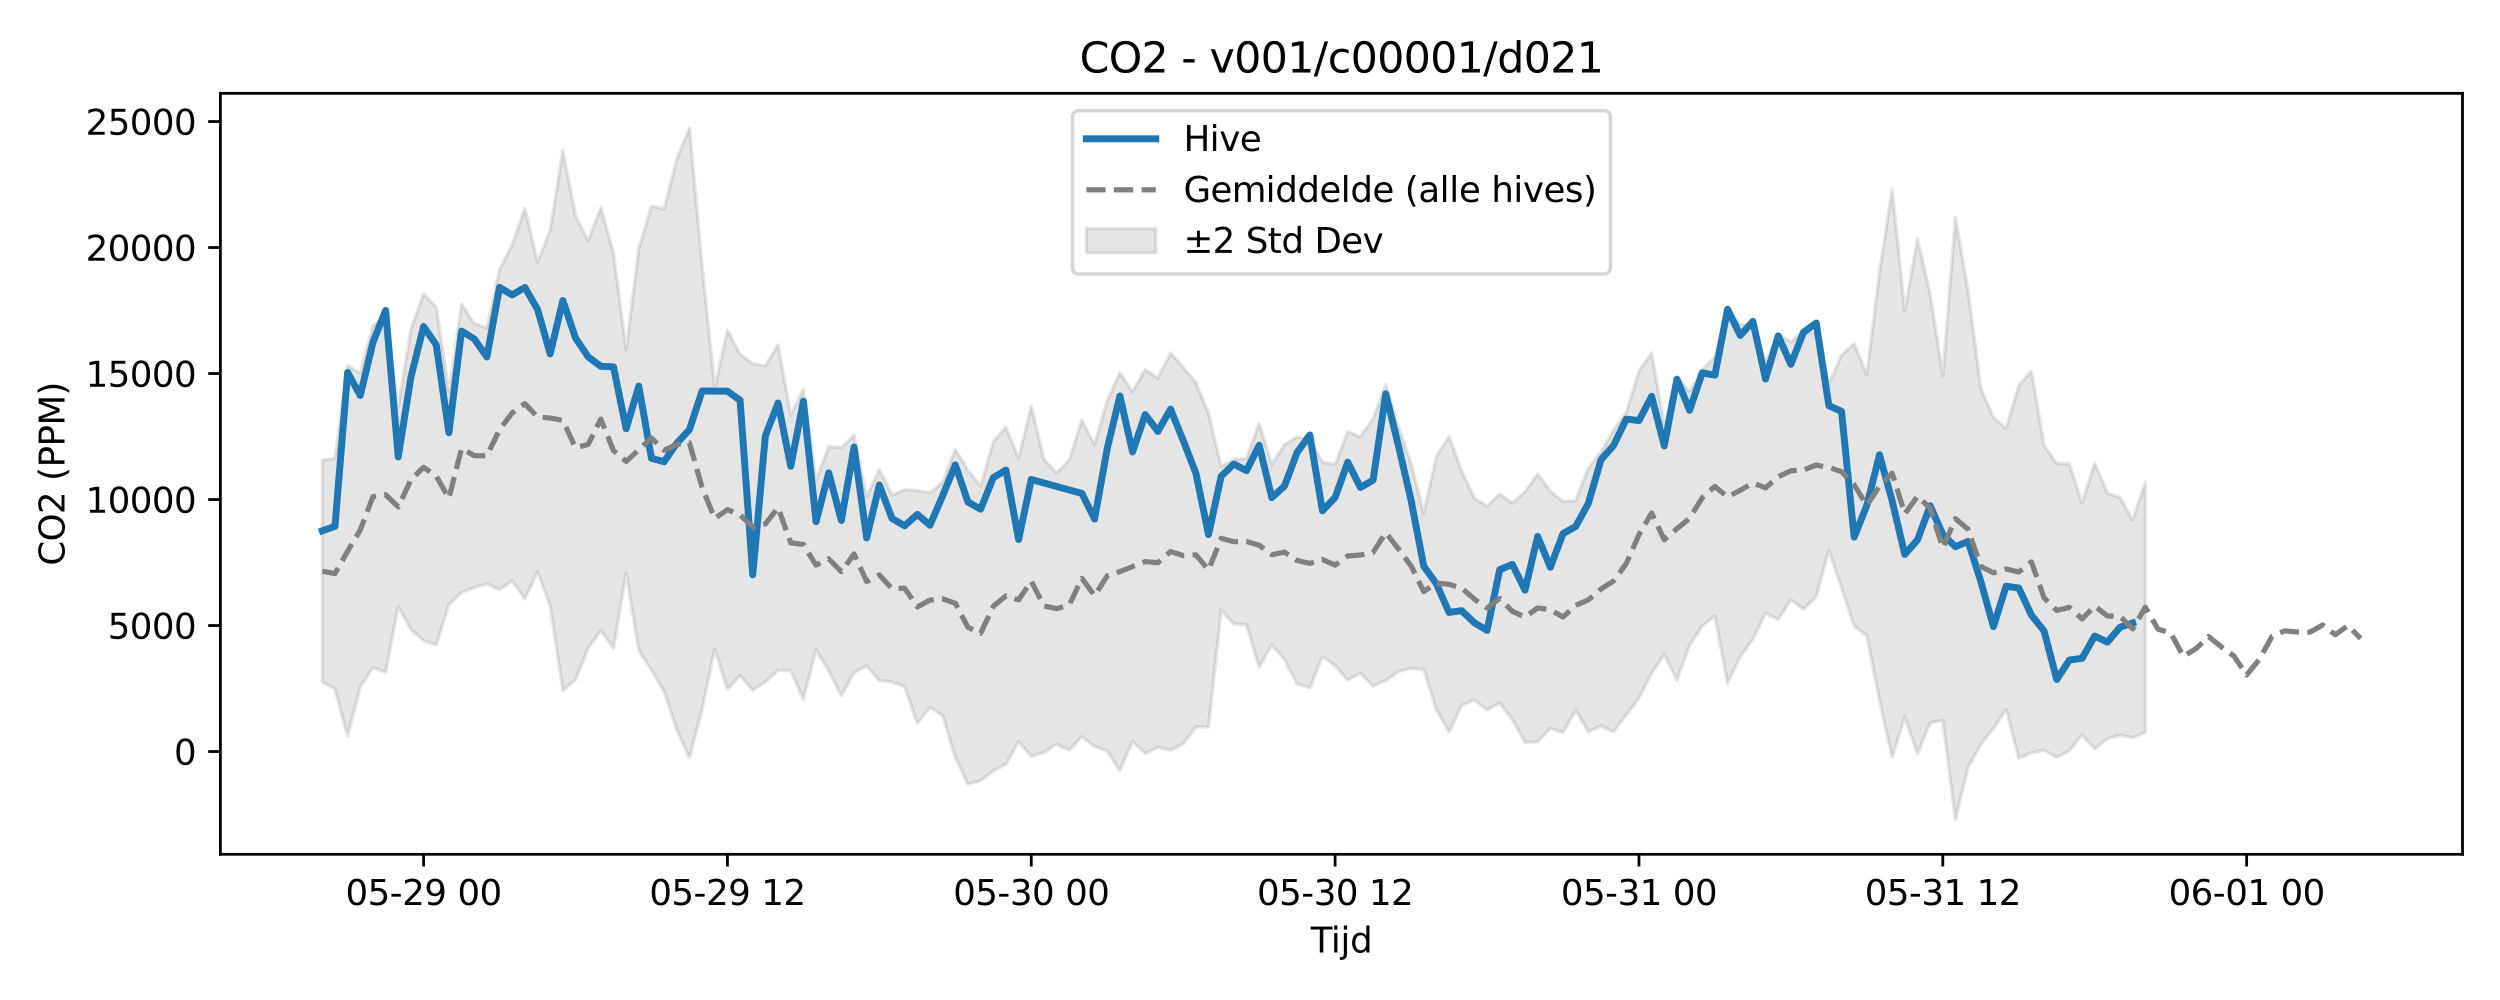 <?xml version="1.0" encoding="utf-8" standalone="no"?>
<!DOCTYPE svg PUBLIC "-//W3C//DTD SVG 1.1//EN"
  "http://www.w3.org/Graphics/SVG/1.1/DTD/svg11.dtd">
<svg xmlns:xlink="http://www.w3.org/1999/xlink" width="720pt" height="288pt" viewBox="0 0 720 288" xmlns="http://www.w3.org/2000/svg" version="1.1">
 <defs>
  <style type="text/css">*{stroke-linejoin: round; stroke-linecap: butt}</style>
 </defs>
 <g id="figure_1">
  <g id="patch_1">
   <path d="M 0 288 
L 720 288 
L 720 0 
L 0 0 
z
" style="fill: #ffffff"/>
  </g>
  <g id="axes_1">
   <g id="patch_2">
    <path d="M 63.47 246.04 
L 709.2 246.04 
L 709.2 26.88 
L 63.47 26.88 
z
" style="fill: #ffffff"/>
   </g>
   <g id="FillBetweenPolyCollection_1">
    <defs>
     <path id="m24034b7bc8" d="M 92.821 -155.435 
L 92.821 -91.575 
L 96.467 -89.564 
L 100.114 -75.95 
L 103.76 -90.168 
L 107.406 -95.728 
L 111.052 -94.416 
L 114.698 -113.359 
L 118.344 -106.636 
L 121.99 -103.533 
L 125.637 -102.256 
L 129.283 -113.844 
L 132.929 -117.391 
L 136.575 -118.718 
L 140.221 -119.848 
L 143.867 -118.187 
L 147.513 -120.691 
L 151.159 -115.537 
L 154.806 -123.287 
L 158.452 -113.608 
L 162.098 -89.174 
L 165.744 -92.185 
L 169.39 -101.336 
L 173.036 -106.379 
L 176.682 -101.303 
L 180.329 -122.898 
L 183.975 -100.626 
L 187.621 -95.045 
L 191.267 -88.849 
L 194.913 -77.862 
L 198.559 -69.738 
L 202.205 -83.769 
L 205.851 -101.11 
L 209.498 -89.539 
L 213.144 -93.422 
L 216.79 -89.243 
L 220.436 -91.521 
L 224.082 -94.946 
L 227.728 -94.919 
L 231.374 -86.577 
L 235.021 -100.914 
L 238.667 -94.774 
L 242.313 -87.603 
L 245.959 -94.303 
L 249.605 -96.189 
L 253.251 -91.961 
L 256.897 -91.606 
L 260.543 -90.229 
L 264.19 -79.669 
L 267.836 -84.264 
L 271.482 -82.013 
L 275.128 -69.94 
L 278.774 -62.147 
L 282.42 -63.18 
L 286.066 -65.991 
L 289.712 -67.884 
L 293.359 -74.423 
L 297.005 -70.209 
L 300.651 -71.299 
L 304.297 -73.666 
L 307.943 -71.939 
L 311.589 -75.849 
L 315.235 -72.978 
L 318.882 -71.719 
L 322.528 -66.117 
L 326.174 -74.509 
L 329.82 -70.983 
L 333.466 -72.814 
L 337.112 -71.915 
L 340.758 -73.749 
L 344.404 -78.647 
L 348.051 -78.667 
L 351.697 -112.316 
L 355.343 -108.289 
L 358.989 -108.134 
L 362.635 -95.883 
L 366.281 -102.279 
L 369.927 -98.028 
L 373.574 -91.052 
L 377.22 -89.93 
L 380.866 -98.853 
L 384.512 -96.294 
L 388.158 -92.12 
L 391.804 -94.12 
L 395.45 -90.412 
L 399.096 -92.013 
L 402.743 -94.619 
L 406.389 -95.512 
L 410.035 -95.17 
L 413.681 -83.578 
L 417.327 -77.168 
L 420.973 -84.88 
L 424.619 -86.394 
L 428.266 -83.531 
L 431.912 -85.546 
L 435.558 -80.766 
L 439.204 -74.215 
L 442.85 -74.339 
L 446.496 -78.259 
L 450.142 -77.035 
L 453.788 -83.526 
L 457.435 -77.276 
L 461.081 -78.925 
L 464.727 -77.234 
L 468.373 -82.184 
L 472.019 -86.903 
L 475.665 -94.116 
L 479.311 -99.571 
L 482.958 -92.133 
L 486.604 -102.191 
L 490.25 -107.764 
L 493.896 -110.626 
L 497.542 -91.32 
L 501.188 -98.926 
L 504.834 -103.855 
L 508.48 -111.446 
L 512.127 -109.622 
L 515.773 -115.322 
L 519.419 -112.532 
L 523.065 -116.172 
L 526.711 -129.521 
L 530.357 -118.69 
L 534.003 -107.665 
L 537.649 -104.853 
L 541.296 -86.364 
L 544.942 -69.947 
L 548.588 -81.445 
L 552.234 -70.92 
L 555.88 -79.882 
L 559.526 -80.523 
L 563.172 -51.922 
L 566.819 -67.087 
L 570.465 -73.547 
L 574.111 -78.305 
L 577.757 -83.675 
L 581.403 -69.583 
L 585.049 -71.233 
L 588.695 -71.924 
L 592.341 -69.883 
L 595.988 -71.792 
L 599.634 -76.402 
L 603.28 -72.298 
L 606.926 -75.235 
L 610.572 -76.297 
L 614.218 -75.541 
L 617.864 -77.108 
L 617.864 -149.138 
L 617.864 -149.138 
L 614.218 -138.207 
L 610.572 -144.672 
L 606.926 -145.99 
L 603.28 -154.591 
L 599.634 -143.092 
L 595.988 -154.375 
L 592.341 -154.516 
L 588.695 -159.724 
L 585.049 -181.125 
L 581.403 -176.927 
L 577.757 -164.576 
L 574.111 -167.764 
L 570.465 -176.216 
L 566.819 -204.02 
L 563.172 -225.335 
L 559.526 -179.846 
L 555.88 -203.378 
L 552.234 -219.252 
L 548.588 -198.537 
L 544.942 -233.5 
L 541.296 -209.588 
L 537.649 -180.083 
L 534.003 -189.07 
L 530.357 -185.693 
L 526.711 -177.223 
L 523.065 -191.956 
L 519.419 -192.764 
L 515.773 -189.533 
L 512.127 -191.757 
L 508.48 -183.577 
L 504.834 -193.919 
L 501.188 -194.669 
L 497.542 -198.41 
L 493.896 -185.195 
L 490.25 -181.536 
L 486.604 -175.26 
L 482.958 -179.351 
L 479.311 -165.53 
L 475.665 -186.376 
L 472.019 -181.131 
L 468.373 -169.264 
L 464.727 -164.107 
L 461.081 -157.834 
L 457.435 -153.215 
L 453.788 -143.794 
L 450.142 -143.569 
L 446.496 -146.543 
L 442.85 -151.473 
L 439.204 -146.365 
L 435.558 -143.132 
L 431.912 -145.759 
L 428.266 -142.23 
L 424.619 -144.545 
L 420.973 -152.349 
L 417.327 -162.259 
L 413.681 -156.591 
L 410.035 -140.132 
L 406.389 -154.504 
L 402.743 -165.197 
L 399.096 -177.221 
L 395.45 -167.421 
L 391.804 -162.201 
L 388.158 -163.678 
L 384.512 -154.182 
L 380.866 -154.869 
L 377.22 -161.574 
L 373.574 -162.115 
L 369.927 -159.915 
L 366.281 -154.234 
L 362.635 -166.105 
L 358.989 -155.929 
L 355.343 -155.676 
L 351.697 -153.632 
L 348.051 -169.03 
L 344.404 -177.783 
L 340.758 -182.22 
L 337.112 -186.397 
L 333.466 -179.043 
L 329.82 -181.575 
L 326.174 -175.22 
L 322.528 -180.637 
L 318.882 -172.599 
L 315.235 -159.899 
L 311.589 -167.055 
L 307.943 -155.556 
L 304.297 -151.77 
L 300.651 -155.695 
L 297.005 -171.048 
L 293.359 -156.054 
L 289.712 -164.911 
L 286.066 -160.766 
L 282.42 -148.037 
L 278.774 -152.534 
L 275.128 -158.551 
L 271.482 -149.066 
L 267.836 -146.076 
L 264.19 -146.75 
L 260.543 -147 
L 256.897 -145.335 
L 253.251 -152.89 
L 249.605 -144.892 
L 245.959 -162.613 
L 242.313 -159.123 
L 238.667 -159.345 
L 235.021 -149.577 
L 231.374 -175.808 
L 227.728 -168.427 
L 224.082 -188.671 
L 220.436 -182.655 
L 216.79 -183.226 
L 213.144 -185.99 
L 209.498 -192.901 
L 205.851 -176.187 
L 202.205 -211.465 
L 198.559 -251.158 
L 194.913 -242.187 
L 191.267 -227.793 
L 187.621 -228.662 
L 183.975 -216.271 
L 180.329 -187.289 
L 176.682 -215.176 
L 173.036 -228.203 
L 169.39 -218.679 
L 165.744 -225.895 
L 162.098 -244.641 
L 158.452 -221.637 
L 154.806 -212.49 
L 151.159 -227.956 
L 147.513 -217.522 
L 143.867 -210.35 
L 140.221 -193.574 
L 136.575 -194.822 
L 132.929 -200.386 
L 129.283 -175.096 
L 125.637 -199.557 
L 121.99 -203.302 
L 118.344 -193.087 
L 114.698 -170.695 
L 111.052 -196.621 
L 107.406 -194.18 
L 103.76 -180.574 
L 100.114 -182.587 
L 96.467 -156.03 
L 92.821 -155.435 
z
" style="stroke: #808080; stroke-opacity: 0.2"/>
    </defs>
    <g clip-path="url(#p2554508dee)">
     <use xlink:href="#m24034b7bc8" x="0" y="288" style="fill: #808080; fill-opacity: 0.2; stroke: #808080; stroke-opacity: 0.2"/>
    </g>
   </g>
   <g id="matplotlib.axis_1">
    <g id="xtick_1">
     <g id="line2d_1">
      <defs>
       <path id="m4700da584c" d="M 0 0 
L 0 3.5 
" style="stroke: #000000; stroke-width: 0.8"/>
      </defs>
      <g>
       <use xlink:href="#m4700da584c" x="121.99" y="246.04" style="stroke: #000000; stroke-width: 0.8"/>
      </g>
     </g>
     <g id="text_1">
      <!-- 05-29 00 -->
      <g transform="translate(99.51 260.638) scale(0.1 -0.1)">
       <defs>
        <path id="DejaVuSans-30" d="M 2034 4250 
Q 1547 4250 1301 3770 
Q 1056 3291 1056 2328 
Q 1056 1369 1301 889 
Q 1547 409 2034 409 
Q 2525 409 2770 889 
Q 3016 1369 3016 2328 
Q 3016 3291 2770 3770 
Q 2525 4250 2034 4250 
z
M 2034 4750 
Q 2819 4750 3233 4129 
Q 3647 3509 3647 2328 
Q 3647 1150 3233 529 
Q 2819 -91 2034 -91 
Q 1250 -91 836 529 
Q 422 1150 422 2328 
Q 422 3509 836 4129 
Q 1250 4750 2034 4750 
z
" transform="scale(0.016)"/>
        <path id="DejaVuSans-35" d="M 691 4666 
L 3169 4666 
L 3169 4134 
L 1269 4134 
L 1269 2991 
Q 1406 3038 1543 3061 
Q 1681 3084 1819 3084 
Q 2600 3084 3056 2656 
Q 3513 2228 3513 1497 
Q 3513 744 3044 326 
Q 2575 -91 1722 -91 
Q 1428 -91 1123 -41 
Q 819 9 494 109 
L 494 744 
Q 775 591 1075 516 
Q 1375 441 1709 441 
Q 2250 441 2565 725 
Q 2881 1009 2881 1497 
Q 2881 1984 2565 2268 
Q 2250 2553 1709 2553 
Q 1456 2553 1204 2497 
Q 953 2441 691 2322 
L 691 4666 
z
" transform="scale(0.016)"/>
        <path id="DejaVuSans-2d" d="M 313 2009 
L 1997 2009 
L 1997 1497 
L 313 1497 
L 313 2009 
z
" transform="scale(0.016)"/>
        <path id="DejaVuSans-32" d="M 1228 531 
L 3431 531 
L 3431 0 
L 469 0 
L 469 531 
Q 828 903 1448 1529 
Q 2069 2156 2228 2338 
Q 2531 2678 2651 2914 
Q 2772 3150 2772 3378 
Q 2772 3750 2511 3984 
Q 2250 4219 1831 4219 
Q 1534 4219 1204 4116 
Q 875 4013 500 3803 
L 500 4441 
Q 881 4594 1212 4672 
Q 1544 4750 1819 4750 
Q 2544 4750 2975 4387 
Q 3406 4025 3406 3419 
Q 3406 3131 3298 2873 
Q 3191 2616 2906 2266 
Q 2828 2175 2409 1742 
Q 1991 1309 1228 531 
z
" transform="scale(0.016)"/>
        <path id="DejaVuSans-39" d="M 703 97 
L 703 672 
Q 941 559 1184 500 
Q 1428 441 1663 441 
Q 2288 441 2617 861 
Q 2947 1281 2994 2138 
Q 2813 1869 2534 1725 
Q 2256 1581 1919 1581 
Q 1219 1581 811 2004 
Q 403 2428 403 3163 
Q 403 3881 828 4315 
Q 1253 4750 1959 4750 
Q 2769 4750 3195 4129 
Q 3622 3509 3622 2328 
Q 3622 1225 3098 567 
Q 2575 -91 1691 -91 
Q 1453 -91 1209 -44 
Q 966 3 703 97 
z
M 1959 2075 
Q 2384 2075 2632 2365 
Q 2881 2656 2881 3163 
Q 2881 3666 2632 3958 
Q 2384 4250 1959 4250 
Q 1534 4250 1286 3958 
Q 1038 3666 1038 3163 
Q 1038 2656 1286 2365 
Q 1534 2075 1959 2075 
z
" transform="scale(0.016)"/>
        <path id="DejaVuSans-20" transform="scale(0.016)"/>
       </defs>
       <use xlink:href="#DejaVuSans-30"/>
       <use xlink:href="#DejaVuSans-35" transform="translate(63.623 0)"/>
       <use xlink:href="#DejaVuSans-2d" transform="translate(127.246 0)"/>
       <use xlink:href="#DejaVuSans-32" transform="translate(163.33 0)"/>
       <use xlink:href="#DejaVuSans-39" transform="translate(226.953 0)"/>
       <use xlink:href="#DejaVuSans-20" transform="translate(290.576 0)"/>
       <use xlink:href="#DejaVuSans-30" transform="translate(322.363 0)"/>
       <use xlink:href="#DejaVuSans-30" transform="translate(385.986 0)"/>
      </g>
     </g>
    </g>
    <g id="xtick_2">
     <g id="line2d_2">
      <g>
       <use xlink:href="#m4700da584c" x="209.498" y="246.04" style="stroke: #000000; stroke-width: 0.8"/>
      </g>
     </g>
     <g id="text_2">
      <!-- 05-29 12 -->
      <g transform="translate(187.017 260.638) scale(0.1 -0.1)">
       <defs>
        <path id="DejaVuSans-31" d="M 794 531 
L 1825 531 
L 1825 4091 
L 703 3866 
L 703 4441 
L 1819 4666 
L 2450 4666 
L 2450 531 
L 3481 531 
L 3481 0 
L 794 0 
L 794 531 
z
" transform="scale(0.016)"/>
       </defs>
       <use xlink:href="#DejaVuSans-30"/>
       <use xlink:href="#DejaVuSans-35" transform="translate(63.623 0)"/>
       <use xlink:href="#DejaVuSans-2d" transform="translate(127.246 0)"/>
       <use xlink:href="#DejaVuSans-32" transform="translate(163.33 0)"/>
       <use xlink:href="#DejaVuSans-39" transform="translate(226.953 0)"/>
       <use xlink:href="#DejaVuSans-20" transform="translate(290.576 0)"/>
       <use xlink:href="#DejaVuSans-31" transform="translate(322.363 0)"/>
       <use xlink:href="#DejaVuSans-32" transform="translate(385.986 0)"/>
      </g>
     </g>
    </g>
    <g id="xtick_3">
     <g id="line2d_3">
      <g>
       <use xlink:href="#m4700da584c" x="297.005" y="246.04" style="stroke: #000000; stroke-width: 0.8"/>
      </g>
     </g>
     <g id="text_3">
      <!-- 05-30 00 -->
      <g transform="translate(274.524 260.638) scale(0.1 -0.1)">
       <defs>
        <path id="DejaVuSans-33" d="M 2597 2516 
Q 3050 2419 3304 2112 
Q 3559 1806 3559 1356 
Q 3559 666 3084 287 
Q 2609 -91 1734 -91 
Q 1441 -91 1130 -33 
Q 819 25 488 141 
L 488 750 
Q 750 597 1062 519 
Q 1375 441 1716 441 
Q 2309 441 2620 675 
Q 2931 909 2931 1356 
Q 2931 1769 2642 2001 
Q 2353 2234 1838 2234 
L 1294 2234 
L 1294 2753 
L 1863 2753 
Q 2328 2753 2575 2939 
Q 2822 3125 2822 3475 
Q 2822 3834 2567 4026 
Q 2313 4219 1838 4219 
Q 1578 4219 1281 4162 
Q 984 4106 628 3988 
L 628 4550 
Q 988 4650 1302 4700 
Q 1616 4750 1894 4750 
Q 2613 4750 3031 4423 
Q 3450 4097 3450 3541 
Q 3450 3153 3228 2886 
Q 3006 2619 2597 2516 
z
" transform="scale(0.016)"/>
       </defs>
       <use xlink:href="#DejaVuSans-30"/>
       <use xlink:href="#DejaVuSans-35" transform="translate(63.623 0)"/>
       <use xlink:href="#DejaVuSans-2d" transform="translate(127.246 0)"/>
       <use xlink:href="#DejaVuSans-33" transform="translate(163.33 0)"/>
       <use xlink:href="#DejaVuSans-30" transform="translate(226.953 0)"/>
       <use xlink:href="#DejaVuSans-20" transform="translate(290.576 0)"/>
       <use xlink:href="#DejaVuSans-30" transform="translate(322.363 0)"/>
       <use xlink:href="#DejaVuSans-30" transform="translate(385.986 0)"/>
      </g>
     </g>
    </g>
    <g id="xtick_4">
     <g id="line2d_4">
      <g>
       <use xlink:href="#m4700da584c" x="384.512" y="246.04" style="stroke: #000000; stroke-width: 0.8"/>
      </g>
     </g>
     <g id="text_4">
      <!-- 05-30 12 -->
      <g transform="translate(362.031 260.638) scale(0.1 -0.1)">
       <use xlink:href="#DejaVuSans-30"/>
       <use xlink:href="#DejaVuSans-35" transform="translate(63.623 0)"/>
       <use xlink:href="#DejaVuSans-2d" transform="translate(127.246 0)"/>
       <use xlink:href="#DejaVuSans-33" transform="translate(163.33 0)"/>
       <use xlink:href="#DejaVuSans-30" transform="translate(226.953 0)"/>
       <use xlink:href="#DejaVuSans-20" transform="translate(290.576 0)"/>
       <use xlink:href="#DejaVuSans-31" transform="translate(322.363 0)"/>
       <use xlink:href="#DejaVuSans-32" transform="translate(385.986 0)"/>
      </g>
     </g>
    </g>
    <g id="xtick_5">
     <g id="line2d_5">
      <g>
       <use xlink:href="#m4700da584c" x="472.019" y="246.04" style="stroke: #000000; stroke-width: 0.8"/>
      </g>
     </g>
     <g id="text_5">
      <!-- 05-31 00 -->
      <g transform="translate(449.539 260.638) scale(0.1 -0.1)">
       <use xlink:href="#DejaVuSans-30"/>
       <use xlink:href="#DejaVuSans-35" transform="translate(63.623 0)"/>
       <use xlink:href="#DejaVuSans-2d" transform="translate(127.246 0)"/>
       <use xlink:href="#DejaVuSans-33" transform="translate(163.33 0)"/>
       <use xlink:href="#DejaVuSans-31" transform="translate(226.953 0)"/>
       <use xlink:href="#DejaVuSans-20" transform="translate(290.576 0)"/>
       <use xlink:href="#DejaVuSans-30" transform="translate(322.363 0)"/>
       <use xlink:href="#DejaVuSans-30" transform="translate(385.986 0)"/>
      </g>
     </g>
    </g>
    <g id="xtick_6">
     <g id="line2d_6">
      <g>
       <use xlink:href="#m4700da584c" x="559.526" y="246.04" style="stroke: #000000; stroke-width: 0.8"/>
      </g>
     </g>
     <g id="text_6">
      <!-- 05-31 12 -->
      <g transform="translate(537.046 260.638) scale(0.1 -0.1)">
       <use xlink:href="#DejaVuSans-30"/>
       <use xlink:href="#DejaVuSans-35" transform="translate(63.623 0)"/>
       <use xlink:href="#DejaVuSans-2d" transform="translate(127.246 0)"/>
       <use xlink:href="#DejaVuSans-33" transform="translate(163.33 0)"/>
       <use xlink:href="#DejaVuSans-31" transform="translate(226.953 0)"/>
       <use xlink:href="#DejaVuSans-20" transform="translate(290.576 0)"/>
       <use xlink:href="#DejaVuSans-31" transform="translate(322.363 0)"/>
       <use xlink:href="#DejaVuSans-32" transform="translate(385.986 0)"/>
      </g>
     </g>
    </g>
    <g id="xtick_7">
     <g id="line2d_7">
      <g>
       <use xlink:href="#m4700da584c" x="647.033" y="246.04" style="stroke: #000000; stroke-width: 0.8"/>
      </g>
     </g>
     <g id="text_7">
      <!-- 06-01 00 -->
      <g transform="translate(624.553 260.638) scale(0.1 -0.1)">
       <defs>
        <path id="DejaVuSans-36" d="M 2113 2584 
Q 1688 2584 1439 2293 
Q 1191 2003 1191 1497 
Q 1191 994 1439 701 
Q 1688 409 2113 409 
Q 2538 409 2786 701 
Q 3034 994 3034 1497 
Q 3034 2003 2786 2293 
Q 2538 2584 2113 2584 
z
M 3366 4563 
L 3366 3988 
Q 3128 4100 2886 4159 
Q 2644 4219 2406 4219 
Q 1781 4219 1451 3797 
Q 1122 3375 1075 2522 
Q 1259 2794 1537 2939 
Q 1816 3084 2150 3084 
Q 2853 3084 3261 2657 
Q 3669 2231 3669 1497 
Q 3669 778 3244 343 
Q 2819 -91 2113 -91 
Q 1303 -91 875 529 
Q 447 1150 447 2328 
Q 447 3434 972 4092 
Q 1497 4750 2381 4750 
Q 2619 4750 2861 4703 
Q 3103 4656 3366 4563 
z
" transform="scale(0.016)"/>
       </defs>
       <use xlink:href="#DejaVuSans-30"/>
       <use xlink:href="#DejaVuSans-36" transform="translate(63.623 0)"/>
       <use xlink:href="#DejaVuSans-2d" transform="translate(127.246 0)"/>
       <use xlink:href="#DejaVuSans-30" transform="translate(163.33 0)"/>
       <use xlink:href="#DejaVuSans-31" transform="translate(226.953 0)"/>
       <use xlink:href="#DejaVuSans-20" transform="translate(290.576 0)"/>
       <use xlink:href="#DejaVuSans-30" transform="translate(322.363 0)"/>
       <use xlink:href="#DejaVuSans-30" transform="translate(385.986 0)"/>
      </g>
     </g>
    </g>
    <g id="text_8">
     <!-- Tijd -->
     <g transform="translate(377.485 274.317) scale(0.1 -0.1)">
      <defs>
       <path id="DejaVuSans-54" d="M -19 4666 
L 3928 4666 
L 3928 4134 
L 2272 4134 
L 2272 0 
L 1638 0 
L 1638 4134 
L -19 4134 
L -19 4666 
z
" transform="scale(0.016)"/>
       <path id="DejaVuSans-69" d="M 603 3500 
L 1178 3500 
L 1178 0 
L 603 0 
L 603 3500 
z
M 603 4863 
L 1178 4863 
L 1178 4134 
L 603 4134 
L 603 4863 
z
" transform="scale(0.016)"/>
       <path id="DejaVuSans-6a" d="M 603 3500 
L 1178 3500 
L 1178 -63 
Q 1178 -731 923 -1031 
Q 669 -1331 103 -1331 
L -116 -1331 
L -116 -844 
L 38 -844 
Q 366 -844 484 -692 
Q 603 -541 603 -63 
L 603 3500 
z
M 603 4863 
L 1178 4863 
L 1178 4134 
L 603 4134 
L 603 4863 
z
" transform="scale(0.016)"/>
       <path id="DejaVuSans-64" d="M 2906 2969 
L 2906 4863 
L 3481 4863 
L 3481 0 
L 2906 0 
L 2906 525 
Q 2725 213 2448 61 
Q 2172 -91 1784 -91 
Q 1150 -91 751 415 
Q 353 922 353 1747 
Q 353 2572 751 3078 
Q 1150 3584 1784 3584 
Q 2172 3584 2448 3432 
Q 2725 3281 2906 2969 
z
M 947 1747 
Q 947 1113 1208 752 
Q 1469 391 1925 391 
Q 2381 391 2643 752 
Q 2906 1113 2906 1747 
Q 2906 2381 2643 2742 
Q 2381 3103 1925 3103 
Q 1469 3103 1208 2742 
Q 947 2381 947 1747 
z
" transform="scale(0.016)"/>
      </defs>
      <use xlink:href="#DejaVuSans-54"/>
      <use xlink:href="#DejaVuSans-69" transform="translate(57.959 0)"/>
      <use xlink:href="#DejaVuSans-6a" transform="translate(85.742 0)"/>
      <use xlink:href="#DejaVuSans-64" transform="translate(113.525 0)"/>
     </g>
    </g>
   </g>
   <g id="matplotlib.axis_2">
    <g id="ytick_1">
     <g id="line2d_8">
      <defs>
       <path id="m805219ac27" d="M 0 0 
L -3.5 0 
" style="stroke: #000000; stroke-width: 0.8"/>
      </defs>
      <g>
       <use xlink:href="#m805219ac27" x="63.47" y="216.441" style="stroke: #000000; stroke-width: 0.8"/>
      </g>
     </g>
     <g id="text_9">
      <!-- 0 -->
      <g transform="translate(50.108 220.24) scale(0.1 -0.1)">
       <use xlink:href="#DejaVuSans-30"/>
      </g>
     </g>
    </g>
    <g id="ytick_2">
     <g id="line2d_9">
      <g>
       <use xlink:href="#m805219ac27" x="63.47" y="180.154" style="stroke: #000000; stroke-width: 0.8"/>
      </g>
     </g>
     <g id="text_10">
      <!-- 5000 -->
      <g transform="translate(31.02 183.953) scale(0.1 -0.1)">
       <use xlink:href="#DejaVuSans-35"/>
       <use xlink:href="#DejaVuSans-30" transform="translate(63.623 0)"/>
       <use xlink:href="#DejaVuSans-30" transform="translate(127.246 0)"/>
       <use xlink:href="#DejaVuSans-30" transform="translate(190.869 0)"/>
      </g>
     </g>
    </g>
    <g id="ytick_3">
     <g id="line2d_10">
      <g>
       <use xlink:href="#m805219ac27" x="63.47" y="143.867" style="stroke: #000000; stroke-width: 0.8"/>
      </g>
     </g>
     <g id="text_11">
      <!-- 10000 -->
      <g transform="translate(24.657 147.666) scale(0.1 -0.1)">
       <use xlink:href="#DejaVuSans-31"/>
       <use xlink:href="#DejaVuSans-30" transform="translate(63.623 0)"/>
       <use xlink:href="#DejaVuSans-30" transform="translate(127.246 0)"/>
       <use xlink:href="#DejaVuSans-30" transform="translate(190.869 0)"/>
       <use xlink:href="#DejaVuSans-30" transform="translate(254.492 0)"/>
      </g>
     </g>
    </g>
    <g id="ytick_4">
     <g id="line2d_11">
      <g>
       <use xlink:href="#m805219ac27" x="63.47" y="107.58" style="stroke: #000000; stroke-width: 0.8"/>
      </g>
     </g>
     <g id="text_12">
      <!-- 15000 -->
      <g transform="translate(24.657 111.379) scale(0.1 -0.1)">
       <use xlink:href="#DejaVuSans-31"/>
       <use xlink:href="#DejaVuSans-35" transform="translate(63.623 0)"/>
       <use xlink:href="#DejaVuSans-30" transform="translate(127.246 0)"/>
       <use xlink:href="#DejaVuSans-30" transform="translate(190.869 0)"/>
       <use xlink:href="#DejaVuSans-30" transform="translate(254.492 0)"/>
      </g>
     </g>
    </g>
    <g id="ytick_5">
     <g id="line2d_12">
      <g>
       <use xlink:href="#m805219ac27" x="63.47" y="71.293" style="stroke: #000000; stroke-width: 0.8"/>
      </g>
     </g>
     <g id="text_13">
      <!-- 20000 -->
      <g transform="translate(24.657 75.092) scale(0.1 -0.1)">
       <use xlink:href="#DejaVuSans-32"/>
       <use xlink:href="#DejaVuSans-30" transform="translate(63.623 0)"/>
       <use xlink:href="#DejaVuSans-30" transform="translate(127.246 0)"/>
       <use xlink:href="#DejaVuSans-30" transform="translate(190.869 0)"/>
       <use xlink:href="#DejaVuSans-30" transform="translate(254.492 0)"/>
      </g>
     </g>
    </g>
    <g id="ytick_6">
     <g id="line2d_13">
      <g>
       <use xlink:href="#m805219ac27" x="63.47" y="35.006" style="stroke: #000000; stroke-width: 0.8"/>
      </g>
     </g>
     <g id="text_14">
      <!-- 25000 -->
      <g transform="translate(24.657 38.805) scale(0.1 -0.1)">
       <use xlink:href="#DejaVuSans-32"/>
       <use xlink:href="#DejaVuSans-35" transform="translate(63.623 0)"/>
       <use xlink:href="#DejaVuSans-30" transform="translate(127.246 0)"/>
       <use xlink:href="#DejaVuSans-30" transform="translate(190.869 0)"/>
       <use xlink:href="#DejaVuSans-30" transform="translate(254.492 0)"/>
      </g>
     </g>
    </g>
    <g id="text_15">
     <!-- CO2 (PPM) -->
     <g transform="translate(18.578 162.903) rotate(-90) scale(0.1 -0.1)">
      <defs>
       <path id="DejaVuSans-43" d="M 4122 4306 
L 4122 3641 
Q 3803 3938 3442 4084 
Q 3081 4231 2675 4231 
Q 1875 4231 1450 3742 
Q 1025 3253 1025 2328 
Q 1025 1406 1450 917 
Q 1875 428 2675 428 
Q 3081 428 3442 575 
Q 3803 722 4122 1019 
L 4122 359 
Q 3791 134 3420 21 
Q 3050 -91 2638 -91 
Q 1578 -91 968 557 
Q 359 1206 359 2328 
Q 359 3453 968 4101 
Q 1578 4750 2638 4750 
Q 3056 4750 3426 4639 
Q 3797 4528 4122 4306 
z
" transform="scale(0.016)"/>
       <path id="DejaVuSans-4f" d="M 2522 4238 
Q 1834 4238 1429 3725 
Q 1025 3213 1025 2328 
Q 1025 1447 1429 934 
Q 1834 422 2522 422 
Q 3209 422 3611 934 
Q 4013 1447 4013 2328 
Q 4013 3213 3611 3725 
Q 3209 4238 2522 4238 
z
M 2522 4750 
Q 3503 4750 4090 4092 
Q 4678 3434 4678 2328 
Q 4678 1225 4090 567 
Q 3503 -91 2522 -91 
Q 1538 -91 948 565 
Q 359 1222 359 2328 
Q 359 3434 948 4092 
Q 1538 4750 2522 4750 
z
" transform="scale(0.016)"/>
       <path id="DejaVuSans-28" d="M 1984 4856 
Q 1566 4138 1362 3434 
Q 1159 2731 1159 2009 
Q 1159 1288 1364 580 
Q 1569 -128 1984 -844 
L 1484 -844 
Q 1016 -109 783 600 
Q 550 1309 550 2009 
Q 550 2706 781 3412 
Q 1013 4119 1484 4856 
L 1984 4856 
z
" transform="scale(0.016)"/>
       <path id="DejaVuSans-50" d="M 1259 4147 
L 1259 2394 
L 2053 2394 
Q 2494 2394 2734 2622 
Q 2975 2850 2975 3272 
Q 2975 3691 2734 3919 
Q 2494 4147 2053 4147 
L 1259 4147 
z
M 628 4666 
L 2053 4666 
Q 2838 4666 3239 4311 
Q 3641 3956 3641 3272 
Q 3641 2581 3239 2228 
Q 2838 1875 2053 1875 
L 1259 1875 
L 1259 0 
L 628 0 
L 628 4666 
z
" transform="scale(0.016)"/>
       <path id="DejaVuSans-4d" d="M 628 4666 
L 1569 4666 
L 2759 1491 
L 3956 4666 
L 4897 4666 
L 4897 0 
L 4281 0 
L 4281 4097 
L 3078 897 
L 2444 897 
L 1241 4097 
L 1241 0 
L 628 0 
L 628 4666 
z
" transform="scale(0.016)"/>
       <path id="DejaVuSans-29" d="M 513 4856 
L 1013 4856 
Q 1481 4119 1714 3412 
Q 1947 2706 1947 2009 
Q 1947 1309 1714 600 
Q 1481 -109 1013 -844 
L 513 -844 
Q 928 -128 1133 580 
Q 1338 1288 1338 2009 
Q 1338 2731 1133 3434 
Q 928 4138 513 4856 
z
" transform="scale(0.016)"/>
      </defs>
      <use xlink:href="#DejaVuSans-43"/>
      <use xlink:href="#DejaVuSans-4f" transform="translate(69.824 0)"/>
      <use xlink:href="#DejaVuSans-32" transform="translate(148.535 0)"/>
      <use xlink:href="#DejaVuSans-20" transform="translate(212.158 0)"/>
      <use xlink:href="#DejaVuSans-28" transform="translate(243.945 0)"/>
      <use xlink:href="#DejaVuSans-50" transform="translate(282.959 0)"/>
      <use xlink:href="#DejaVuSans-50" transform="translate(343.262 0)"/>
      <use xlink:href="#DejaVuSans-4d" transform="translate(403.564 0)"/>
      <use xlink:href="#DejaVuSans-29" transform="translate(489.844 0)"/>
     </g>
    </g>
   </g>
   <g id="line2d_14">
    <path d="M 92.821 152.881 
L 96.467 151.589 
L 100.114 107.273 
L 103.76 113.894 
L 107.406 98.61 
L 111.052 89.41 
L 114.698 131.607 
L 118.344 108.613 
L 121.99 94.055 
L 125.637 99.345 
L 129.283 124.62 
L 132.929 95.347 
L 136.575 97.601 
L 140.221 102.805 
L 143.867 82.772 
L 147.513 84.939 
L 151.159 82.777 
L 154.806 89.064 
L 158.452 101.917 
L 162.098 86.546 
L 165.744 97.325 
L 169.39 102.785 
L 173.036 105.492 
L 176.682 105.669 
L 180.329 123.481 
L 183.975 111.192 
L 187.621 132.009 
L 191.267 132.959 
L 194.913 127.683 
L 198.559 123.739 
L 202.205 112.602 
L 209.498 112.675 
L 213.144 115.255 
L 216.79 165.538 
L 220.436 125.473 
L 224.082 116.064 
L 227.728 134.292 
L 231.374 115.556 
L 235.021 150.242 
L 238.667 136.189 
L 242.313 149.891 
L 245.959 128.761 
L 249.605 154.915 
L 253.251 139.687 
L 256.897 149.32 
L 260.543 151.415 
L 264.19 148.142 
L 267.836 151.258 
L 271.482 142.779 
L 275.128 133.891 
L 278.774 144.578 
L 282.42 146.649 
L 286.066 137.575 
L 289.712 135.369 
L 293.359 155.399 
L 297.005 138.087 
L 311.589 142.111 
L 315.235 149.496 
L 318.882 129.168 
L 322.528 114.039 
L 326.174 130.165 
L 329.82 119.405 
L 333.466 124.243 
L 337.112 117.842 
L 340.758 126.849 
L 344.404 136.24 
L 348.051 153.948 
L 351.697 137.171 
L 355.343 133.646 
L 358.989 135.55 
L 362.635 128.242 
L 366.281 143.323 
L 369.927 139.989 
L 373.574 130.284 
L 377.22 125.281 
L 380.866 147.102 
L 384.512 143.267 
L 388.158 133.104 
L 391.804 140.405 
L 395.45 138.267 
L 399.096 113.417 
L 402.743 128.356 
L 406.389 144.073 
L 410.035 163.056 
L 413.681 168.126 
L 417.327 176.378 
L 420.973 175.882 
L 424.619 179.368 
L 428.266 181.552 
L 431.912 164.084 
L 435.558 162.55 
L 439.204 169.948 
L 442.85 154.485 
L 446.496 163.365 
L 450.142 153.684 
L 453.788 151.637 
L 457.435 144.997 
L 461.081 132.427 
L 464.727 128.249 
L 468.373 120.699 
L 472.019 121.135 
L 475.665 114.131 
L 479.311 128.394 
L 482.958 109.206 
L 486.604 118.159 
L 490.25 107.389 
L 493.896 108.045 
L 497.542 89.066 
L 501.188 96.617 
L 504.834 92.56 
L 508.48 109.148 
L 512.127 96.752 
L 515.773 104.914 
L 519.419 95.688 
L 523.065 93.029 
L 526.711 116.845 
L 530.357 118.483 
L 534.003 154.698 
L 537.649 145.544 
L 541.296 130.971 
L 544.942 144.278 
L 548.588 159.681 
L 552.234 155.481 
L 555.88 145.662 
L 559.526 153.914 
L 563.172 157.448 
L 566.819 155.919 
L 570.465 167.434 
L 574.111 180.471 
L 577.757 168.837 
L 581.403 169.348 
L 585.049 177.157 
L 588.695 181.717 
L 592.341 195.71 
L 595.988 190.082 
L 599.634 189.607 
L 603.28 183.185 
L 606.926 184.939 
L 610.572 180.638 
L 614.218 179.433 
L 614.218 179.433 
" clip-path="url(#p2554508dee)" style="fill: none; stroke: #1f77b4; stroke-width: 2; stroke-linecap: square"/>
   </g>
   <g id="line2d_15">
    <path d="M 92.821 164.495 
L 96.467 165.203 
L 100.114 158.732 
L 103.76 152.629 
L 107.406 143.046 
L 111.052 142.481 
L 114.698 145.973 
L 118.344 138.138 
L 121.99 134.582 
L 125.637 137.094 
L 129.283 143.53 
L 132.929 129.111 
L 136.575 131.23 
L 140.221 131.289 
L 143.867 123.732 
L 147.513 118.894 
L 151.159 116.254 
L 154.806 120.112 
L 158.452 120.378 
L 162.098 121.092 
L 165.744 128.96 
L 169.39 127.993 
L 173.036 120.709 
L 176.682 129.761 
L 180.329 132.907 
L 187.621 126.146 
L 191.267 129.679 
L 194.913 127.975 
L 198.559 127.552 
L 202.205 140.383 
L 205.851 149.351 
L 209.498 146.78 
L 213.144 148.294 
L 216.79 151.765 
L 220.436 150.912 
L 224.082 146.192 
L 227.728 156.327 
L 231.374 156.807 
L 235.021 162.755 
L 238.667 160.94 
L 242.313 164.637 
L 245.959 159.542 
L 249.605 167.459 
L 253.251 165.574 
L 256.897 169.53 
L 260.543 169.386 
L 264.19 174.791 
L 267.836 172.83 
L 271.482 172.461 
L 275.128 173.754 
L 278.774 180.659 
L 282.42 182.392 
L 286.066 174.621 
L 289.712 171.602 
L 293.359 172.762 
L 297.005 167.371 
L 300.651 174.503 
L 304.297 175.282 
L 307.943 174.252 
L 311.589 166.548 
L 315.235 171.562 
L 318.882 165.841 
L 322.528 164.623 
L 329.82 161.721 
L 333.466 162.071 
L 337.112 158.844 
L 340.758 160.015 
L 344.404 159.785 
L 348.051 164.152 
L 351.697 155.026 
L 355.343 156.017 
L 358.989 155.969 
L 362.635 157.006 
L 366.281 159.743 
L 369.927 159.028 
L 373.574 161.417 
L 377.22 162.248 
L 380.866 161.139 
L 384.512 162.762 
L 388.158 160.101 
L 391.804 159.839 
L 395.45 159.084 
L 399.096 153.383 
L 402.743 158.092 
L 406.389 162.992 
L 410.035 170.349 
L 413.681 167.915 
L 417.327 168.286 
L 420.973 169.385 
L 424.619 172.53 
L 428.266 175.12 
L 431.912 172.347 
L 435.558 176.051 
L 439.204 177.71 
L 442.85 175.094 
L 446.496 175.599 
L 450.142 177.698 
L 453.788 174.34 
L 457.435 172.754 
L 461.081 169.621 
L 464.727 167.33 
L 468.373 162.276 
L 472.019 153.983 
L 475.665 147.754 
L 479.311 155.449 
L 482.958 152.258 
L 486.604 149.275 
L 490.25 143.35 
L 493.896 140.089 
L 497.542 143.135 
L 501.188 141.202 
L 504.834 139.113 
L 508.48 140.488 
L 512.127 137.311 
L 515.773 135.573 
L 519.419 135.352 
L 523.065 133.936 
L 526.711 134.628 
L 530.357 135.809 
L 534.003 139.633 
L 537.649 145.532 
L 541.296 140.024 
L 544.942 136.276 
L 548.588 148.009 
L 552.234 142.914 
L 555.88 146.37 
L 559.526 157.816 
L 563.172 149.372 
L 566.819 152.446 
L 570.465 163.118 
L 574.111 164.966 
L 577.757 163.875 
L 581.403 164.745 
L 585.049 161.821 
L 588.695 172.176 
L 592.341 175.801 
L 595.988 174.916 
L 599.634 178.253 
L 603.28 174.556 
L 606.926 177.387 
L 610.572 177.515 
L 614.218 181.126 
L 617.864 174.877 
L 621.511 181.209 
L 625.157 182.285 
L 628.803 189.042 
L 632.449 186.787 
L 636.095 183.343 
L 639.741 186.282 
L 643.387 188.97 
L 647.033 194.379 
L 650.68 189.928 
L 654.326 183.321 
L 657.972 181.686 
L 661.618 182.015 
L 665.264 182.068 
L 668.91 180.004 
L 672.556 182.796 
L 676.203 180.186 
L 679.849 183.877 
L 679.849 183.877 
" clip-path="url(#p2554508dee)" style="fill: none; stroke-dasharray: 5.55,2.4; stroke-dashoffset: 0; stroke: #808080; stroke-width: 1.5"/>
   </g>
   <g id="patch_3">
    <path d="M 63.47 246.04 
L 63.47 26.88 
" style="fill: none; stroke: #000000; stroke-width: 0.8; stroke-linejoin: miter; stroke-linecap: square"/>
   </g>
   <g id="patch_4">
    <path d="M 709.2 246.04 
L 709.2 26.88 
" style="fill: none; stroke: #000000; stroke-width: 0.8; stroke-linejoin: miter; stroke-linecap: square"/>
   </g>
   <g id="patch_5">
    <path d="M 63.47 246.04 
L 709.2 246.04 
" style="fill: none; stroke: #000000; stroke-width: 0.8; stroke-linejoin: miter; stroke-linecap: square"/>
   </g>
   <g id="patch_6">
    <path d="M 63.47 26.88 
L 709.2 26.88 
" style="fill: none; stroke: #000000; stroke-width: 0.8; stroke-linejoin: miter; stroke-linecap: square"/>
   </g>
   <g id="text_16">
    <!-- CO2 - v001/c00001/d021 -->
    <g transform="translate(310.932 20.88) scale(0.12 -0.12)">
     <defs>
      <path id="DejaVuSans-76" d="M 191 3500 
L 800 3500 
L 1894 563 
L 2988 3500 
L 3597 3500 
L 2284 0 
L 1503 0 
L 191 3500 
z
" transform="scale(0.016)"/>
      <path id="DejaVuSans-2f" d="M 1625 4666 
L 2156 4666 
L 531 -594 
L 0 -594 
L 1625 4666 
z
" transform="scale(0.016)"/>
      <path id="DejaVuSans-63" d="M 3122 3366 
L 3122 2828 
Q 2878 2963 2633 3030 
Q 2388 3097 2138 3097 
Q 1578 3097 1268 2742 
Q 959 2388 959 1747 
Q 959 1106 1268 751 
Q 1578 397 2138 397 
Q 2388 397 2633 464 
Q 2878 531 3122 666 
L 3122 134 
Q 2881 22 2623 -34 
Q 2366 -91 2075 -91 
Q 1284 -91 818 406 
Q 353 903 353 1747 
Q 353 2603 823 3093 
Q 1294 3584 2113 3584 
Q 2378 3584 2631 3529 
Q 2884 3475 3122 3366 
z
" transform="scale(0.016)"/>
     </defs>
     <use xlink:href="#DejaVuSans-43"/>
     <use xlink:href="#DejaVuSans-4f" transform="translate(69.824 0)"/>
     <use xlink:href="#DejaVuSans-32" transform="translate(148.535 0)"/>
     <use xlink:href="#DejaVuSans-20" transform="translate(212.158 0)"/>
     <use xlink:href="#DejaVuSans-2d" transform="translate(243.945 0)"/>
     <use xlink:href="#DejaVuSans-20" transform="translate(280.029 0)"/>
     <use xlink:href="#DejaVuSans-76" transform="translate(311.816 0)"/>
     <use xlink:href="#DejaVuSans-30" transform="translate(370.996 0)"/>
     <use xlink:href="#DejaVuSans-30" transform="translate(434.619 0)"/>
     <use xlink:href="#DejaVuSans-31" transform="translate(498.242 0)"/>
     <use xlink:href="#DejaVuSans-2f" transform="translate(561.865 0)"/>
     <use xlink:href="#DejaVuSans-63" transform="translate(595.557 0)"/>
     <use xlink:href="#DejaVuSans-30" transform="translate(650.537 0)"/>
     <use xlink:href="#DejaVuSans-30" transform="translate(714.16 0)"/>
     <use xlink:href="#DejaVuSans-30" transform="translate(777.783 0)"/>
     <use xlink:href="#DejaVuSans-30" transform="translate(841.406 0)"/>
     <use xlink:href="#DejaVuSans-31" transform="translate(905.029 0)"/>
     <use xlink:href="#DejaVuSans-2f" transform="translate(968.652 0)"/>
     <use xlink:href="#DejaVuSans-64" transform="translate(1002.344 0)"/>
     <use xlink:href="#DejaVuSans-30" transform="translate(1065.82 0)"/>
     <use xlink:href="#DejaVuSans-32" transform="translate(1129.443 0)"/>
     <use xlink:href="#DejaVuSans-31" transform="translate(1193.066 0)"/>
    </g>
   </g>
   <g id="legend_1">
    <g id="patch_7">
     <path d="M 310.863 78.914 
L 461.807 78.914 
Q 463.807 78.914 463.807 76.914 
L 463.807 33.88 
Q 463.807 31.88 461.807 31.88 
L 310.863 31.88 
Q 308.863 31.88 308.863 33.88 
L 308.863 76.914 
Q 308.863 78.914 310.863 78.914 
z
" style="fill: #ffffff; opacity: 0.8; stroke: #cccccc; stroke-linejoin: miter"/>
    </g>
    <g id="line2d_16">
     <path d="M 312.863 39.978 
L 322.863 39.978 
L 332.863 39.978 
" style="fill: none; stroke: #1f77b4; stroke-width: 2; stroke-linecap: square"/>
    </g>
    <g id="text_17">
     <!-- Hive -->
     <g transform="translate(340.863 43.478) scale(0.1 -0.1)">
      <defs>
       <path id="DejaVuSans-48" d="M 628 4666 
L 1259 4666 
L 1259 2753 
L 3553 2753 
L 3553 4666 
L 4184 4666 
L 4184 0 
L 3553 0 
L 3553 2222 
L 1259 2222 
L 1259 0 
L 628 0 
L 628 4666 
z
" transform="scale(0.016)"/>
       <path id="DejaVuSans-65" d="M 3597 1894 
L 3597 1613 
L 953 1613 
Q 991 1019 1311 708 
Q 1631 397 2203 397 
Q 2534 397 2845 478 
Q 3156 559 3463 722 
L 3463 178 
Q 3153 47 2828 -22 
Q 2503 -91 2169 -91 
Q 1331 -91 842 396 
Q 353 884 353 1716 
Q 353 2575 817 3079 
Q 1281 3584 2069 3584 
Q 2775 3584 3186 3129 
Q 3597 2675 3597 1894 
z
M 3022 2063 
Q 3016 2534 2758 2815 
Q 2500 3097 2075 3097 
Q 1594 3097 1305 2825 
Q 1016 2553 972 2059 
L 3022 2063 
z
" transform="scale(0.016)"/>
      </defs>
      <use xlink:href="#DejaVuSans-48"/>
      <use xlink:href="#DejaVuSans-69" transform="translate(75.195 0)"/>
      <use xlink:href="#DejaVuSans-76" transform="translate(102.979 0)"/>
      <use xlink:href="#DejaVuSans-65" transform="translate(162.158 0)"/>
     </g>
    </g>
    <g id="line2d_17">
     <path d="M 312.863 54.657 
L 322.863 54.657 
L 332.863 54.657 
" style="fill: none; stroke-dasharray: 5.55,2.4; stroke-dashoffset: 0; stroke: #808080; stroke-width: 1.5"/>
    </g>
    <g id="text_18">
     <!-- Gemiddelde (alle hives) -->
     <g transform="translate(340.863 58.157) scale(0.1 -0.1)">
      <defs>
       <path id="DejaVuSans-47" d="M 3809 666 
L 3809 1919 
L 2778 1919 
L 2778 2438 
L 4434 2438 
L 4434 434 
Q 4069 175 3628 42 
Q 3188 -91 2688 -91 
Q 1594 -91 976 548 
Q 359 1188 359 2328 
Q 359 3472 976 4111 
Q 1594 4750 2688 4750 
Q 3144 4750 3555 4637 
Q 3966 4525 4313 4306 
L 4313 3634 
Q 3963 3931 3569 4081 
Q 3175 4231 2741 4231 
Q 1884 4231 1454 3753 
Q 1025 3275 1025 2328 
Q 1025 1384 1454 906 
Q 1884 428 2741 428 
Q 3075 428 3337 486 
Q 3600 544 3809 666 
z
" transform="scale(0.016)"/>
       <path id="DejaVuSans-6d" d="M 3328 2828 
Q 3544 3216 3844 3400 
Q 4144 3584 4550 3584 
Q 5097 3584 5394 3201 
Q 5691 2819 5691 2113 
L 5691 0 
L 5113 0 
L 5113 2094 
Q 5113 2597 4934 2840 
Q 4756 3084 4391 3084 
Q 3944 3084 3684 2787 
Q 3425 2491 3425 1978 
L 3425 0 
L 2847 0 
L 2847 2094 
Q 2847 2600 2669 2842 
Q 2491 3084 2119 3084 
Q 1678 3084 1418 2786 
Q 1159 2488 1159 1978 
L 1159 0 
L 581 0 
L 581 3500 
L 1159 3500 
L 1159 2956 
Q 1356 3278 1631 3431 
Q 1906 3584 2284 3584 
Q 2666 3584 2933 3390 
Q 3200 3197 3328 2828 
z
" transform="scale(0.016)"/>
       <path id="DejaVuSans-6c" d="M 603 4863 
L 1178 4863 
L 1178 0 
L 603 0 
L 603 4863 
z
" transform="scale(0.016)"/>
       <path id="DejaVuSans-61" d="M 2194 1759 
Q 1497 1759 1228 1600 
Q 959 1441 959 1056 
Q 959 750 1161 570 
Q 1363 391 1709 391 
Q 2188 391 2477 730 
Q 2766 1069 2766 1631 
L 2766 1759 
L 2194 1759 
z
M 3341 1997 
L 3341 0 
L 2766 0 
L 2766 531 
Q 2569 213 2275 61 
Q 1981 -91 1556 -91 
Q 1019 -91 701 211 
Q 384 513 384 1019 
Q 384 1609 779 1909 
Q 1175 2209 1959 2209 
L 2766 2209 
L 2766 2266 
Q 2766 2663 2505 2880 
Q 2244 3097 1772 3097 
Q 1472 3097 1187 3025 
Q 903 2953 641 2809 
L 641 3341 
Q 956 3463 1253 3523 
Q 1550 3584 1831 3584 
Q 2591 3584 2966 3190 
Q 3341 2797 3341 1997 
z
" transform="scale(0.016)"/>
       <path id="DejaVuSans-68" d="M 3513 2113 
L 3513 0 
L 2938 0 
L 2938 2094 
Q 2938 2591 2744 2837 
Q 2550 3084 2163 3084 
Q 1697 3084 1428 2787 
Q 1159 2491 1159 1978 
L 1159 0 
L 581 0 
L 581 4863 
L 1159 4863 
L 1159 2956 
Q 1366 3272 1645 3428 
Q 1925 3584 2291 3584 
Q 2894 3584 3203 3211 
Q 3513 2838 3513 2113 
z
" transform="scale(0.016)"/>
       <path id="DejaVuSans-73" d="M 2834 3397 
L 2834 2853 
Q 2591 2978 2328 3040 
Q 2066 3103 1784 3103 
Q 1356 3103 1142 2972 
Q 928 2841 928 2578 
Q 928 2378 1081 2264 
Q 1234 2150 1697 2047 
L 1894 2003 
Q 2506 1872 2764 1633 
Q 3022 1394 3022 966 
Q 3022 478 2636 193 
Q 2250 -91 1575 -91 
Q 1294 -91 989 -36 
Q 684 19 347 128 
L 347 722 
Q 666 556 975 473 
Q 1284 391 1588 391 
Q 1994 391 2212 530 
Q 2431 669 2431 922 
Q 2431 1156 2273 1281 
Q 2116 1406 1581 1522 
L 1381 1569 
Q 847 1681 609 1914 
Q 372 2147 372 2553 
Q 372 3047 722 3315 
Q 1072 3584 1716 3584 
Q 2034 3584 2315 3537 
Q 2597 3491 2834 3397 
z
" transform="scale(0.016)"/>
      </defs>
      <use xlink:href="#DejaVuSans-47"/>
      <use xlink:href="#DejaVuSans-65" transform="translate(77.49 0)"/>
      <use xlink:href="#DejaVuSans-6d" transform="translate(139.014 0)"/>
      <use xlink:href="#DejaVuSans-69" transform="translate(236.426 0)"/>
      <use xlink:href="#DejaVuSans-64" transform="translate(264.209 0)"/>
      <use xlink:href="#DejaVuSans-64" transform="translate(327.686 0)"/>
      <use xlink:href="#DejaVuSans-65" transform="translate(391.162 0)"/>
      <use xlink:href="#DejaVuSans-6c" transform="translate(452.686 0)"/>
      <use xlink:href="#DejaVuSans-64" transform="translate(480.469 0)"/>
      <use xlink:href="#DejaVuSans-65" transform="translate(543.945 0)"/>
      <use xlink:href="#DejaVuSans-20" transform="translate(605.469 0)"/>
      <use xlink:href="#DejaVuSans-28" transform="translate(637.256 0)"/>
      <use xlink:href="#DejaVuSans-61" transform="translate(676.27 0)"/>
      <use xlink:href="#DejaVuSans-6c" transform="translate(737.549 0)"/>
      <use xlink:href="#DejaVuSans-6c" transform="translate(765.332 0)"/>
      <use xlink:href="#DejaVuSans-65" transform="translate(793.115 0)"/>
      <use xlink:href="#DejaVuSans-20" transform="translate(854.639 0)"/>
      <use xlink:href="#DejaVuSans-68" transform="translate(886.426 0)"/>
      <use xlink:href="#DejaVuSans-69" transform="translate(949.805 0)"/>
      <use xlink:href="#DejaVuSans-76" transform="translate(977.588 0)"/>
      <use xlink:href="#DejaVuSans-65" transform="translate(1036.768 0)"/>
      <use xlink:href="#DejaVuSans-73" transform="translate(1098.291 0)"/>
      <use xlink:href="#DejaVuSans-29" transform="translate(1150.391 0)"/>
     </g>
    </g>
    <g id="patch_8">
     <path d="M 312.863 72.835 
L 332.863 72.835 
L 332.863 65.835 
L 312.863 65.835 
z
" style="fill: #808080; fill-opacity: 0.2; stroke: #808080; stroke-opacity: 0.2; stroke-linejoin: miter"/>
    </g>
    <g id="text_19">
     <!-- ±2 Std Dev -->
     <g transform="translate(340.863 72.835) scale(0.1 -0.1)">
      <defs>
       <path id="DejaVuSans-b1" d="M 2944 4013 
L 2944 2803 
L 4684 2803 
L 4684 2272 
L 2944 2272 
L 2944 1063 
L 2419 1063 
L 2419 2272 
L 678 2272 
L 678 2803 
L 2419 2803 
L 2419 4013 
L 2944 4013 
z
M 678 531 
L 4684 531 
L 4684 0 
L 678 0 
L 678 531 
z
" transform="scale(0.016)"/>
       <path id="DejaVuSans-53" d="M 3425 4513 
L 3425 3897 
Q 3066 4069 2747 4153 
Q 2428 4238 2131 4238 
Q 1616 4238 1336 4038 
Q 1056 3838 1056 3469 
Q 1056 3159 1242 3001 
Q 1428 2844 1947 2747 
L 2328 2669 
Q 3034 2534 3370 2195 
Q 3706 1856 3706 1288 
Q 3706 609 3251 259 
Q 2797 -91 1919 -91 
Q 1588 -91 1214 -16 
Q 841 59 441 206 
L 441 856 
Q 825 641 1194 531 
Q 1563 422 1919 422 
Q 2459 422 2753 634 
Q 3047 847 3047 1241 
Q 3047 1584 2836 1778 
Q 2625 1972 2144 2069 
L 1759 2144 
Q 1053 2284 737 2584 
Q 422 2884 422 3419 
Q 422 4038 858 4394 
Q 1294 4750 2059 4750 
Q 2388 4750 2728 4690 
Q 3069 4631 3425 4513 
z
" transform="scale(0.016)"/>
       <path id="DejaVuSans-74" d="M 1172 4494 
L 1172 3500 
L 2356 3500 
L 2356 3053 
L 1172 3053 
L 1172 1153 
Q 1172 725 1289 603 
Q 1406 481 1766 481 
L 2356 481 
L 2356 0 
L 1766 0 
Q 1100 0 847 248 
Q 594 497 594 1153 
L 594 3053 
L 172 3053 
L 172 3500 
L 594 3500 
L 594 4494 
L 1172 4494 
z
" transform="scale(0.016)"/>
       <path id="DejaVuSans-44" d="M 1259 4147 
L 1259 519 
L 2022 519 
Q 2988 519 3436 956 
Q 3884 1394 3884 2338 
Q 3884 3275 3436 3711 
Q 2988 4147 2022 4147 
L 1259 4147 
z
M 628 4666 
L 1925 4666 
Q 3281 4666 3915 4102 
Q 4550 3538 4550 2338 
Q 4550 1131 3912 565 
Q 3275 0 1925 0 
L 628 0 
L 628 4666 
z
" transform="scale(0.016)"/>
      </defs>
      <use xlink:href="#DejaVuSans-b1"/>
      <use xlink:href="#DejaVuSans-32" transform="translate(83.789 0)"/>
      <use xlink:href="#DejaVuSans-20" transform="translate(147.412 0)"/>
      <use xlink:href="#DejaVuSans-53" transform="translate(179.199 0)"/>
      <use xlink:href="#DejaVuSans-74" transform="translate(242.676 0)"/>
      <use xlink:href="#DejaVuSans-64" transform="translate(281.885 0)"/>
      <use xlink:href="#DejaVuSans-20" transform="translate(345.361 0)"/>
      <use xlink:href="#DejaVuSans-44" transform="translate(377.148 0)"/>
      <use xlink:href="#DejaVuSans-65" transform="translate(454.15 0)"/>
      <use xlink:href="#DejaVuSans-76" transform="translate(515.674 0)"/>
     </g>
    </g>
   </g>
  </g>
 </g>
 <defs>
  <clipPath id="p2554508dee">
   <rect x="63.47" y="26.88" width="645.73" height="219.16"/>
  </clipPath>
 </defs>
</svg>
